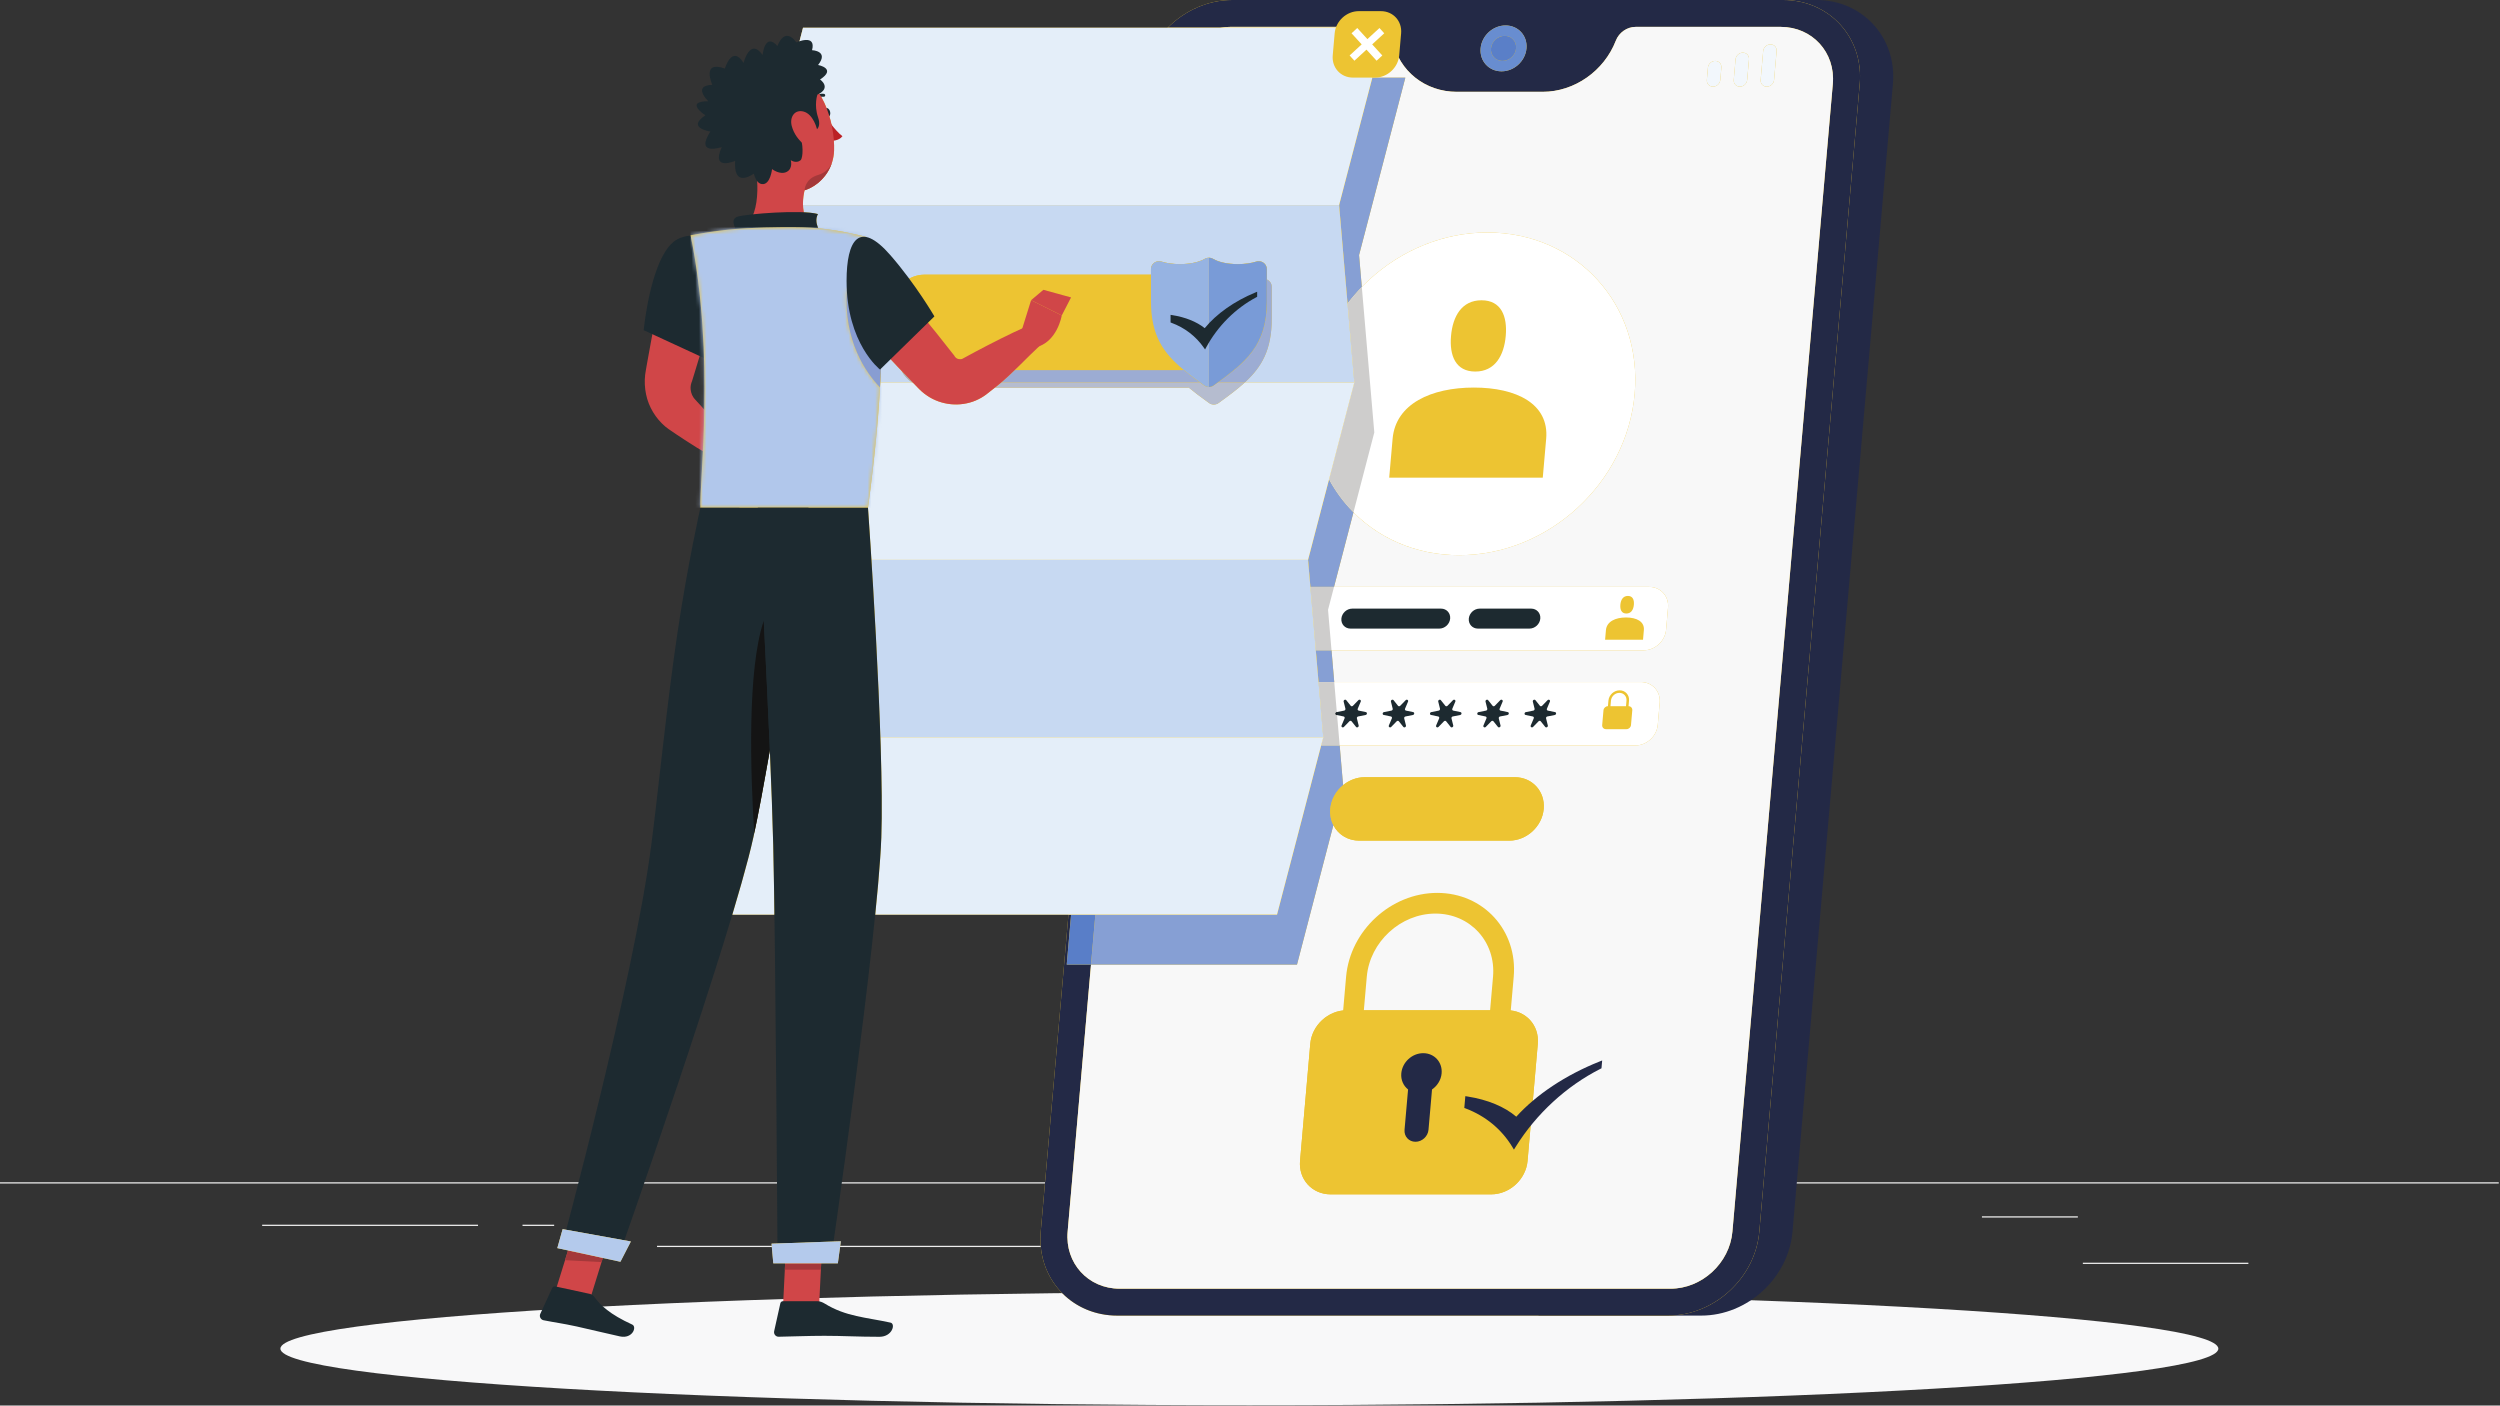 <svg width="667" height="375" viewBox="0 0 667 375" fill="none" xmlns="http://www.w3.org/2000/svg">
<rect x="0" y="0" width="667" height="375" fill="#333333" stroke="none"/>
<path d="M555.705 336.889H599.868V337.223H555.705V336.889Z" fill="#EEEEEE"/>
<path d="M430.036 340.842H441.627V340.508H430.036V340.842Z" fill="#EEEEEE"/>
<path d="M528.781 324.508H554.371V324.842H528.781V324.508Z" fill="#EEEEEE"/>
<path d="M69.945 326.749H127.536V327.082H69.945V326.749Z" fill="#EEEEEE"/>
<path d="M139.408 326.749H147.852V327.082H139.408V326.749Z" fill="#EEEEEE"/>
<path d="M175.295 332.711H300.196V332.378H175.295V332.711Z" fill="#EEEEEE"/>
<path d="M0 315.762H666.667V315.428H0V315.762Z" fill="#EEEEEE"/>
<path d="M460.619 32.598C460.968 36.584 458.019 40.099 454.031 40.449C450.045 40.798 446.529 37.849 446.181 33.862C445.833 29.875 448.781 26.36 452.768 26.011C456.755 25.663 460.269 28.611 460.619 32.598Z" fill="#F8F8F9"/>
<path d="M500.716 29.09C501.064 33.077 498.115 36.592 494.128 36.941C490.141 37.289 486.627 34.34 486.279 30.354C485.929 26.366 488.879 22.853 492.865 22.503C496.852 22.154 500.367 25.104 500.716 29.09Z" fill="#F8F8F9"/>
<path d="M591.852 359.821C591.852 368.159 476.109 374.918 333.333 374.918C190.557 374.918 74.814 368.159 74.814 359.821C74.814 351.483 190.557 344.723 333.333 344.723C476.109 344.723 591.852 351.483 591.852 359.821Z" fill="#F8F8F9"/>
<path d="M484.6 0H441.185L410.477 351H453.891C466.237 351 477.161 340.955 478.241 328.609L505.031 22.391C506.112 10.044 496.947 0 484.6 0Z" fill="#232946"/>
<path d="M475.741 0H328.808C316.463 0 305.539 10.044 304.459 22.391L277.668 328.609C276.588 340.955 285.753 351 298.1 351H445.032C457.379 351 468.303 340.955 469.383 328.609L496.173 22.391C497.253 10.044 488.087 0 475.741 0Z" fill="#EDC432"/>
<path d="M445.032 351H298.1C286.417 351 277.583 342.005 277.583 330.578C277.583 329.928 277.611 329.272 277.668 328.609L285.069 244.019H285.769L284.603 257.352H291.077L284.843 328.609C284.108 337.012 290.324 343.826 298.728 343.826H445.66C454.064 343.826 461.473 337.012 462.208 328.609L488.999 22.391C489.733 13.987 483.517 7.175 475.113 7.175H436.375C434.089 7.175 431.944 8.674 431.097 10.864C427.965 18.956 420.033 24.5 411.585 24.5H388.679C380.231 24.5 373.268 18.956 371.552 10.864V10.863C371.28 9.582 370.523 8.536 369.483 7.891L369.611 7.398H368.403C367.937 7.252 367.439 7.175 366.92 7.175H328.181C327.292 7.175 326.413 7.251 325.553 7.398H311.545C316.044 2.858 322.223 0 328.808 0H475.741C487.424 0 496.26 8.995 496.26 20.423C496.26 21.071 496.231 21.728 496.173 22.391L469.383 328.609C468.303 340.955 457.379 351 445.032 351ZM401.681 6.788C398.3 6.788 395.32 9.528 395.024 12.909C394.728 16.291 397.229 19.031 400.609 19.031C403.991 19.031 406.971 16.291 407.267 12.909C407.563 9.528 405.061 6.788 401.681 6.788Z" fill="#232946"/>
<path d="M445.66 343.824H298.728C290.324 343.824 284.108 337.011 284.843 328.608L291.077 257.351H346.039L355.74 220.156C357.003 222.627 359.559 224.281 362.647 224.281H402.659C407.332 224.281 411.452 220.492 411.861 215.819C412.271 211.145 408.813 207.356 404.139 207.356H364.128C361.977 207.356 359.944 208.159 358.336 209.48L357.427 198.893H436.289C439.339 198.893 442.027 196.423 442.293 193.373L442.808 187.491C443.075 184.441 440.82 181.969 437.771 181.969H355.975L355.248 173.507H438.511C441.56 173.507 444.248 171.036 444.515 167.987L445.029 162.104C445.296 159.055 443.04 156.583 439.992 156.583H355.916L361.104 136.692C368.159 143.785 378.041 148.12 389.316 148.12C413.091 148.12 434.049 128.847 436.129 105.073C438.209 81.299 420.623 62.027 396.848 62.027C384.012 62.027 371.997 67.644 363.331 76.556L362.6 68.053L374.944 20.728H366.133L369.483 7.889C370.523 8.535 371.28 9.58 371.552 10.861V10.863C373.268 18.955 380.231 24.499 388.679 24.499H411.585C420.033 24.499 427.965 18.955 431.097 10.863C431.944 8.672 434.089 7.173 436.375 7.173H475.113C483.517 7.173 489.733 13.985 488.999 22.389L462.208 328.608C461.473 337.011 454.064 343.824 445.66 343.824ZM359.305 269.536C354.367 269.536 350.013 273.539 349.581 278.477L346.849 309.711C346.417 314.649 350.069 318.653 355.008 318.653H397.832C402.771 318.653 407.124 314.649 407.556 309.711L410.288 278.477C410.721 273.539 407.068 269.536 402.129 269.536H359.305ZM472.361 11.837C471.372 11.837 470.497 12.64 470.412 13.632L469.739 21.325C469.652 22.316 470.385 23.119 471.375 23.119C472.365 23.119 473.239 22.316 473.327 21.325L473.999 13.632C474.085 12.64 473.353 11.837 472.361 11.837ZM464.995 14.045C464.004 14.045 463.129 14.848 463.043 15.839L462.563 21.325C462.476 22.316 463.209 23.119 464.2 23.119C465.191 23.119 466.064 22.316 466.151 21.325L466.631 15.839C466.717 14.848 465.984 14.045 464.995 14.045ZM457.625 16.253C456.635 16.253 455.761 17.056 455.675 18.047L455.388 21.325C455.301 22.316 456.033 23.119 457.025 23.119C458.016 23.119 458.889 22.316 458.975 21.325L459.263 18.047C459.349 17.056 458.616 16.253 457.625 16.253ZM368.403 7.396H325.553C326.413 7.249 327.292 7.173 328.181 7.173H366.92C367.439 7.173 367.937 7.251 368.403 7.396Z" fill="#F8F8F8"/>
<path d="M438.511 173.508H335.679C332.631 173.508 330.375 171.037 330.641 167.988L331.156 162.105C331.423 159.056 334.111 156.584 337.16 156.584H439.992C443.04 156.584 445.296 159.056 445.029 162.105L444.515 167.988C444.248 171.037 441.56 173.508 438.511 173.508Z" fill="white"/>
<path d="M436.289 198.895H333.457C330.409 198.895 328.153 196.424 328.42 193.375L328.935 187.492C329.201 184.443 331.889 181.971 334.939 181.971H437.771C440.82 181.971 443.075 184.443 442.808 187.492L442.293 193.375C442.027 196.424 439.339 198.895 436.289 198.895Z" fill="white"/>
<path d="M400.609 19.029C397.229 19.029 394.728 16.289 395.024 12.908C395.32 9.527 398.3 6.787 401.681 6.787C405.061 6.787 407.563 9.527 407.267 12.908C406.971 16.289 403.991 19.029 400.609 19.029ZM401.439 9.565C399.591 9.565 397.963 11.061 397.801 12.908C397.639 14.755 399.005 16.253 400.853 16.253C402.7 16.253 404.328 14.755 404.489 12.908C404.651 11.061 403.285 9.565 401.439 9.565Z" fill="#688DD0"/>
<path d="M400.853 16.254C399.005 16.254 397.639 14.755 397.801 12.909C397.963 11.062 399.591 9.566 401.439 9.566C403.285 9.566 404.651 11.062 404.489 12.909C404.328 14.755 402.7 16.254 400.853 16.254Z" fill="#5A7FC8"/>
<path d="M457.025 23.119C456.033 23.119 455.301 22.317 455.388 21.326L455.675 18.047C455.761 17.056 456.635 16.254 457.625 16.254C458.616 16.254 459.349 17.056 459.263 18.047L458.975 21.326C458.889 22.317 458.016 23.119 457.025 23.119Z" fill="#F2F7FC"/>
<path d="M471.375 23.119C470.385 23.119 469.652 22.317 469.739 21.326L470.412 13.633C470.497 12.64 471.372 11.838 472.361 11.838C473.353 11.838 474.085 12.64 473.999 13.633L473.327 21.326C473.239 22.317 472.365 23.119 471.375 23.119Z" fill="#F2F7FC"/>
<path d="M464.2 23.119C463.209 23.119 462.476 22.317 462.563 21.326L463.043 15.839C463.129 14.848 464.004 14.046 464.995 14.046C465.984 14.046 466.717 14.848 466.631 15.839L466.151 21.326C466.064 22.317 465.191 23.119 464.2 23.119Z" fill="#F2F7FC"/>
<path d="M436.129 105.074C434.049 128.848 413.091 148.121 389.316 148.121C365.541 148.121 347.955 128.848 350.035 105.074C352.115 81.3 373.075 62.028 396.848 62.028C420.623 62.028 438.209 81.3 436.129 105.074Z" fill="white"/>
<path d="M393.228 103.402C381.915 103.402 372.365 107.706 371.548 117.058L370.64 127.439H411.611L412.52 117.058C413.337 107.706 404.543 103.402 393.228 103.402Z" fill="#EDC432"/>
<path d="M393.603 99.129C398.853 99.129 401.275 94.872 401.733 89.621C402.193 84.37 400.516 80.114 395.265 80.114C390.015 80.114 387.593 84.37 387.135 89.621C386.675 94.872 388.352 99.129 393.603 99.129Z" fill="#EDC432"/>
<path d="M433.817 164.742C431.023 164.742 428.665 165.806 428.463 168.116L428.239 170.68H438.359L438.583 168.116C438.784 165.806 436.612 164.742 433.817 164.742Z" fill="#EDC432"/>
<path d="M433.911 163.688C435.207 163.688 435.805 162.636 435.917 161.338C436.032 160.042 435.617 158.992 434.321 158.992C433.024 158.992 432.425 160.042 432.312 161.338C432.199 162.636 432.613 163.688 433.911 163.688Z" fill="#EDC432"/>
<path d="M402.659 224.281H362.647C357.973 224.281 354.516 220.492 354.925 215.819C355.333 211.145 359.453 207.356 364.128 207.356H404.139C408.813 207.356 412.271 211.145 411.861 215.819C411.452 220.492 407.332 224.281 402.659 224.281Z" fill="#EDC432"/>
<path d="M397.832 318.654H355.008C350.069 318.654 346.417 314.65 346.849 309.711L349.581 278.478C350.013 273.54 354.367 269.537 359.305 269.537H402.129C407.068 269.537 410.721 273.54 410.288 278.478L407.556 309.711C407.124 314.65 402.771 318.654 397.832 318.654Z" fill="#EDC432"/>
<path d="M377.647 304.625C375.883 304.625 374.576 303.194 374.731 301.429L375.672 290.674C374.439 289.694 373.709 288.137 373.864 286.368C374.124 283.396 376.744 280.986 379.716 280.986C382.687 280.986 384.885 283.396 384.625 286.368C384.471 288.137 383.469 289.693 382.064 290.674L381.124 301.429C380.969 303.194 379.413 304.625 377.647 304.625Z" fill="#232946"/>
<path d="M402.508 276.037H396.989L398.341 260.584C399.155 251.298 392.26 243.743 382.973 243.743C373.688 243.743 365.472 251.298 364.66 260.584L363.307 276.037H357.788L359.14 260.584C360.22 248.255 371.127 238.224 383.456 238.224C395.787 238.224 404.939 248.255 403.861 260.584L402.508 276.037Z" fill="#EDC432"/>
<path d="M432.057 184.855C433.199 184.855 434.047 185.783 433.947 186.926L433.817 188.408H429.677L429.807 186.926C429.907 185.783 430.917 184.855 432.057 184.855ZM434.495 188.408L434.625 186.926C434.757 185.41 433.632 184.176 432.117 184.176C430.601 184.176 429.261 185.41 429.129 186.926L428.999 188.408C428.393 188.41 427.861 188.899 427.808 189.504L427.463 193.447C427.411 194.052 427.859 194.543 428.464 194.543H433.957C434.563 194.543 435.096 194.052 435.149 193.447L435.495 189.504C435.548 188.899 435.1 188.41 434.495 188.408Z" fill="#EDC432"/>
<path d="M351.796 189.988L349.879 189.592C349.652 189.546 349.535 189.307 349.629 189.083L350.428 187.195C350.6 186.79 350.107 186.491 349.796 186.811L348.347 188.303C348.175 188.48 347.899 188.48 347.759 188.303L346.571 186.811C346.315 186.491 345.771 186.79 345.871 187.195L346.339 189.083C346.395 189.307 346.236 189.546 346 189.592L344.013 189.988C343.587 190.074 343.535 190.672 343.945 190.758L345.864 191.154C346.091 191.2 346.208 191.439 346.113 191.663L345.315 193.551C345.143 193.956 345.636 194.256 345.947 193.935L347.396 192.443C347.568 192.266 347.844 192.266 347.984 192.443L349.172 193.935C349.428 194.256 349.972 193.956 349.872 193.551L349.404 191.663C349.348 191.439 349.507 191.2 349.743 191.154L351.729 190.758C352.156 190.672 352.208 190.074 351.796 189.988Z" fill="#1D2A30"/>
<path d="M364.415 189.988L362.496 189.592C362.269 189.546 362.152 189.307 362.247 189.083L363.045 187.195C363.217 186.79 362.724 186.491 362.413 186.811L360.964 188.303C360.792 188.48 360.517 188.48 360.376 188.303L359.188 186.811C358.933 186.491 358.388 186.79 358.488 187.195L358.956 189.083C359.012 189.307 358.853 189.546 358.617 189.592L356.631 189.988C356.204 190.074 356.152 190.672 356.564 190.758L358.481 191.154C358.708 191.2 358.825 191.439 358.731 191.663L357.932 193.551C357.76 193.956 358.253 194.256 358.564 193.935L360.013 192.443C360.185 192.266 360.461 192.266 360.601 192.443L361.789 193.935C362.045 194.256 362.589 193.956 362.489 193.551L362.021 191.663C361.965 191.439 362.124 191.2 362.36 191.154L364.347 190.758C364.773 190.672 364.825 190.074 364.415 189.988Z" fill="#1D2A30"/>
<path d="M377.031 189.988L375.113 189.592C374.887 189.546 374.771 189.307 374.864 189.083L375.664 187.195C375.835 186.79 375.341 186.491 375.031 186.811L373.581 188.303C373.409 188.48 373.135 188.48 372.993 188.303L371.805 186.811C371.551 186.491 371.004 186.79 371.105 187.195L371.573 189.083C371.629 189.307 371.471 189.546 371.235 189.592L369.249 189.988C368.821 190.074 368.769 190.672 369.181 190.758L371.099 191.154C371.325 191.2 371.443 191.439 371.348 191.663L370.549 193.551C370.377 193.956 370.871 194.256 371.181 193.935L372.631 192.443C372.803 192.266 373.079 192.266 373.22 192.443L374.408 193.935C374.663 194.256 375.208 193.956 375.107 193.551L374.639 191.663C374.584 191.439 374.743 191.2 374.977 191.154L376.964 190.758C377.391 190.672 377.444 190.074 377.031 189.988Z" fill="#1D2A30"/>
<path d="M389.649 189.988L387.731 189.592C387.504 189.546 387.388 189.307 387.481 189.083L388.28 187.195C388.452 186.79 387.96 186.491 387.648 186.811L386.199 188.303C386.028 188.48 385.751 188.48 385.611 188.303L384.423 186.811C384.168 186.491 383.623 186.79 383.723 187.195L384.192 189.083C384.247 189.307 384.088 189.546 383.853 189.592L381.865 189.988C381.44 190.074 381.387 190.672 381.799 190.758L383.716 191.154C383.944 191.2 384.06 191.439 383.965 191.663L383.167 193.551C382.996 193.956 383.488 194.256 383.8 193.935L385.249 192.443C385.42 192.266 385.696 192.266 385.837 192.443L387.025 193.935C387.28 194.256 387.825 193.956 387.724 193.551L387.256 191.663C387.2 191.439 387.36 191.2 387.595 191.154L389.581 190.758C390.008 190.672 390.06 190.074 389.649 189.988Z" fill="#1D2A30"/>
<path d="M402.267 189.988L400.349 189.592C400.121 189.546 400.005 189.307 400.1 189.083L400.899 187.195C401.069 186.79 400.577 186.491 400.265 186.811L398.816 188.303C398.644 188.48 398.369 188.48 398.228 188.303L397.04 186.811C396.785 186.491 396.24 186.79 396.34 187.195L396.808 189.083C396.864 189.307 396.705 189.546 396.471 189.592L394.484 189.988C394.056 190.074 394.004 190.672 394.416 190.758L396.333 191.154C396.56 191.2 396.677 191.439 396.584 191.663L395.784 193.551C395.613 193.956 396.105 194.256 396.417 193.935L397.867 192.443C398.037 192.266 398.313 192.266 398.455 192.443L399.643 193.935C399.897 194.256 400.443 193.956 400.341 193.551L399.873 191.663C399.819 191.439 399.977 191.2 400.213 191.154L402.199 190.758C402.625 190.672 402.679 190.074 402.267 189.988Z" fill="#1D2A30"/>
<path d="M414.884 189.988L412.967 189.592C412.74 189.546 412.623 189.307 412.717 189.083L413.516 187.195C413.687 186.79 413.195 186.491 412.884 186.811L411.433 188.303C411.263 188.48 410.987 188.48 410.845 188.303L409.659 186.811C409.403 186.491 408.857 186.79 408.959 187.195L409.427 189.083C409.481 189.307 409.323 189.546 409.088 189.592L407.101 189.988C406.675 190.074 406.621 190.672 407.033 190.758L408.951 191.154C409.179 191.2 409.296 191.439 409.2 191.663L408.403 193.551C408.231 193.956 408.723 194.256 409.035 193.935L410.484 192.443C410.656 192.266 410.931 192.266 411.072 192.443L412.26 193.935C412.515 194.256 413.06 193.956 412.96 193.551L412.492 191.663C412.436 191.439 412.595 191.2 412.831 191.154L414.816 190.758C415.244 190.672 415.296 190.074 414.884 189.988Z" fill="#1D2A30"/>
<path d="M384.471 162.38H360.78C359.307 162.38 358.009 163.572 357.881 165.046C357.752 166.518 358.841 167.711 360.313 167.711H384.004C385.476 167.711 386.775 166.518 386.903 165.046C387.032 163.572 385.943 162.38 384.471 162.38Z" fill="#1D2A30"/>
<path d="M408.52 162.38H394.773C393.301 162.38 392.004 163.572 391.875 165.046C391.747 166.518 392.835 167.711 394.307 167.711H408.053C409.527 167.711 410.824 166.518 410.952 165.046C411.081 163.572 409.992 162.38 408.52 162.38Z" fill="#1D2A30"/>
<path d="M426.668 283.249C417.736 286.816 409.905 292.017 404.545 297.934C401.404 295.26 396.936 293.403 391.58 292.553L390.951 292.452L390.676 295.598L391.027 295.731C396.312 297.729 400.616 301.273 403.471 305.979L403.919 306.719L404.415 305.925C409.908 297.129 417.919 289.762 426.969 285.179L427.276 285.022L427.459 282.933L426.668 283.249Z" fill="#232946"/>
<path d="M291.077 257.352H284.603L285.769 244.018H292.244L291.077 257.352Z" fill="#597EC8"/>
<path d="M346.039 257.352H291.077L292.244 244.018H340.705L352.476 198.894H357.427L358.336 209.481C356.448 211.03 355.145 213.296 354.925 215.82C354.787 217.405 355.093 218.889 355.74 220.157L346.039 257.352ZM355.975 181.97H351.785L351.059 173.508H355.248L355.975 181.97ZM355.916 156.584H349.605L348.987 149.37L354.585 127.906C356.335 131.152 358.532 134.106 361.104 136.693L355.916 156.584Z" fill="#869FD4"/>
<path d="M355.248 173.508H351.059L349.605 156.584H355.916L354.32 162.704L355.248 173.508Z" fill="#CECDCC"/>
<path d="M357.427 198.895H352.476L353.049 196.695L351.785 181.971H355.975L356.661 189.981L356.631 189.988C356.204 190.073 356.152 190.672 356.564 190.757L356.732 190.792L357.427 198.895Z" fill="#CECDCC"/>
<path d="M359.521 80.969L357.268 54.721L366.133 20.729H374.944L362.6 68.054L363.331 76.557C361.976 77.95 360.703 79.423 359.521 80.969Z" fill="#869FD4"/>
<path d="M361.104 136.693C358.532 134.107 356.335 131.152 354.585 127.907L361.331 102.045L359.521 80.969C360.703 79.424 361.976 77.951 363.331 76.557L366.664 115.38L361.104 136.693Z" fill="#CECDCC"/>
<path d="M355.74 220.156C355.093 218.888 354.787 217.404 354.925 215.819C355.145 213.295 356.448 211.03 358.336 209.48L358.383 210.027L355.74 220.156Z" fill="#EDC432"/>
<path d="M356.732 190.791L356.564 190.756C356.152 190.671 356.204 190.072 356.631 189.987L356.661 189.98L356.732 190.791Z" fill="#182124"/>
<path d="M357.268 54.72L369.611 7.396H214.245L201.903 54.72L205.965 102.044L193.621 149.37L197.684 196.694L185.34 244.018H340.705L353.049 196.694L348.987 149.37L361.331 102.044L357.268 54.72Z" fill="#EDC432"/>
<path d="M353.049 196.693H234.887C234.335 180.124 233.272 161.648 232.5 149.369H348.987L353.049 196.693Z" fill="#C7D9F2"/>
<path d="M361.331 102.045H332.111C336.628 97.908 339.297 93.305 339.297 85.069V76.53C339.297 75.614 338.743 74.88 337.985 74.562V71.833C337.985 70.601 336.984 69.697 335.835 69.697C335.615 69.697 335.391 69.729 335.165 69.8C333.832 70.217 332.121 70.468 330.259 70.468C327.516 70.468 325.107 69.924 323.735 69.106C323.359 68.881 322.945 68.769 322.532 68.769C322.388 68.769 322.244 68.782 322.101 68.81C321.836 68.861 321.575 68.96 321.329 69.106C319.959 69.924 317.549 70.468 314.805 70.468C314.792 70.468 314.777 70.468 314.763 70.468C312.916 70.464 311.224 70.213 309.899 69.8C309.675 69.729 309.449 69.697 309.229 69.697C308.08 69.697 307.08 70.601 307.08 71.833V73.278H246.692C243.864 73.278 241.36 74.665 239.824 76.796C238.295 75.026 236.745 73.277 235.163 71.556L234.008 72.564C232.795 65.141 231.083 63.208 231.083 63.208C231.083 63.208 224.895 61.505 218.301 60.894C217.844 59.845 217.507 58.398 218.229 57.113C217.344 56.856 216.024 56.702 214.463 56.629C214.329 56.004 214.259 55.364 214.239 54.721H357.267L369.611 7.397L357.268 54.721L361.331 102.045ZM243.364 102.045H234.865C235.029 98.862 235.127 95.93 235.167 93.232C236.936 95.15 238.727 97.052 240.531 98.941C241.201 100.198 242.179 101.266 243.364 102.045Z" fill="#C7D9F2"/>
<path d="M357.267 54.721H214.239C214.195 53.378 214.368 52.023 214.655 50.775C218.956 49.385 222.359 45.275 222.532 40.179C222.788 32.693 219.383 21.199 211.164 19.21L214.245 7.397H369.611L357.267 54.721Z" fill="#E4EEF9"/>
<path d="M348.987 149.369H232.5C231.971 140.966 231.579 135.466 231.579 135.466H215.716H197.247C207.585 135.466 222.261 135.466 231.579 135.466C233.392 122.037 234.4 111.036 234.865 102.044H243.364C243.492 102.128 243.623 102.209 243.755 102.285C244.099 102.64 244.443 102.993 244.788 103.346L245.319 103.885C245.528 104.085 245.725 104.293 245.949 104.477C246.392 104.849 246.835 105.218 247.321 105.533C248.269 106.193 249.311 106.708 250.385 107.096C251.896 107.637 253.483 107.908 255.063 107.908C255.736 107.908 256.408 107.858 257.072 107.76C258.18 107.589 259.275 107.308 260.297 106.865C260.816 106.66 261.304 106.393 261.788 106.126C262.032 105.997 262.256 105.836 262.488 105.689C262.689 105.553 263.011 105.344 263.085 105.274L265.433 103.428H316.707C316.859 103.428 317.007 103.413 317.156 103.405C317.897 104.02 318.668 104.632 319.487 105.25C320.465 105.992 321.497 106.745 322.577 107.528C322.952 107.8 323.399 107.937 323.844 107.937C324.291 107.937 324.736 107.8 325.112 107.528C327.759 105.608 330.115 103.872 332.111 102.044H361.331L354.585 127.905L348.987 149.369Z" fill="#E4EEF9"/>
<path d="M340.705 244.018H233.508C234.356 235.672 234.952 228.49 235.132 223.468C235.377 216.587 235.231 207.011 234.887 196.694H353.049L352.476 198.894L340.705 244.018ZM206.621 244.018H195.383C197.916 235.576 199.925 228.32 201.02 223.292C201.089 222.975 201.159 222.651 201.229 222.32C201.229 222.324 201.231 222.33 201.231 222.335C202.349 217.075 203.652 210.094 205.008 202.371C205.137 201.634 205.267 200.894 205.397 200.144C205.801 209.655 206.132 218.562 206.3 225.492C206.412 230.087 206.519 236.528 206.621 244.018Z" fill="#E4EEF9"/>
<path d="M332.111 102.045H324.88C332.897 96.186 337.985 91.742 337.985 80.37V74.562C338.743 74.88 339.297 75.614 339.297 76.53V85.069C339.297 93.305 336.628 97.908 332.111 102.045ZM320.185 102.045H267.136C268.347 101.013 269.555 99.889 270.753 98.73H315.395C315.547 98.73 315.697 98.726 315.847 98.72C317.171 99.816 318.623 100.904 320.185 102.045ZM243.52 102.045H243.364C242.179 101.266 241.201 100.198 240.531 98.941C241.524 99.98 242.52 101.014 243.52 102.045Z" fill="#9CACD3"/>
<path d="M323.844 107.938C323.399 107.938 322.952 107.8 322.577 107.528C321.497 106.745 320.465 105.992 319.487 105.251C318.668 104.632 317.897 104.02 317.156 103.406C317.007 103.414 316.859 103.428 316.707 103.428H265.433L266.072 102.926C266.428 102.642 266.781 102.347 267.136 102.044H320.185C320.54 102.303 320.899 102.564 321.264 102.829C321.64 103.103 322.087 103.239 322.532 103.239C322.979 103.239 323.424 103.101 323.8 102.829C324.165 102.564 324.525 102.303 324.88 102.044H332.111C330.115 103.872 327.759 105.608 325.112 107.528C324.736 107.8 324.291 107.938 323.844 107.938ZM243.755 102.285C243.623 102.209 243.492 102.128 243.364 102.044H243.52C243.599 102.125 243.677 102.205 243.755 102.285Z" fill="#B5BCCF"/>
<path d="M315.395 98.731H246.692C242.019 98.731 238.229 94.942 238.229 90.269V81.74C238.229 77.066 242.019 73.278 246.692 73.278H315.395C320.068 73.278 323.857 77.066 323.857 81.74V90.269C323.857 94.942 320.068 98.731 315.395 98.731Z" fill="#EDC432"/>
<path d="M330.259 70.467C327.516 70.467 325.107 69.923 323.735 69.105C322.981 68.656 322.083 68.656 321.329 69.105C319.959 69.923 317.549 70.467 314.805 70.467C312.943 70.467 311.233 70.216 309.899 69.799C308.5 69.361 307.08 70.365 307.08 71.832V80.369C307.08 92.243 312.627 96.564 321.264 102.829C322.016 103.375 323.048 103.375 323.8 102.829C332.439 96.564 337.985 92.243 337.985 80.369V71.832C337.985 70.365 336.565 69.361 335.165 69.799C333.832 70.216 332.121 70.467 330.259 70.467Z" fill="#EDC432"/>
<path d="M322.532 103.24V68.769C322.945 68.769 323.359 68.882 323.735 69.107C325.107 69.924 327.516 70.468 330.259 70.468C332.121 70.468 333.832 70.218 335.165 69.8C335.391 69.73 335.615 69.698 335.835 69.698C336.984 69.698 337.985 70.602 337.985 71.834V80.371C337.985 92.244 332.439 96.566 323.8 102.831C323.424 103.103 322.979 103.24 322.532 103.24Z" fill="#799BD7"/>
<path d="M322.532 103.24C322.087 103.24 321.64 103.104 321.264 102.831C321.64 103.103 322.087 103.24 322.532 103.24Z" fill="#C5C9D8"/>
<path d="M314.763 70.467C312.916 70.463 311.223 70.212 309.899 69.799C311.224 70.212 312.916 70.463 314.763 70.467Z" fill="#D4E1F5"/>
<path d="M322.532 103.24C322.087 103.24 321.64 103.103 321.264 102.831C319.287 101.396 317.472 100.064 315.847 98.72C310.377 94.191 307.08 89.525 307.08 80.371V71.834C307.08 70.602 308.08 69.698 309.229 69.698C309.449 69.698 309.675 69.73 309.899 69.8C311.223 70.214 312.916 70.464 314.763 70.468C314.777 70.468 314.792 70.468 314.805 70.468C317.549 70.468 319.959 69.924 321.329 69.107C321.575 68.96 321.836 68.862 322.101 68.811C322.244 68.783 322.388 68.769 322.532 68.769V103.24Z" fill="#96B3E2"/>
<path d="M334.916 78.04C329.333 80.35 324.556 83.719 321.42 87.551C319.233 85.819 316.235 84.616 312.717 84.066L312.305 84.002V86.039L312.54 86.124C316.076 87.419 319.064 89.714 321.179 92.76L321.512 93.24L321.788 92.726C324.848 87.03 329.617 82.258 335.22 79.29L335.409 79.19V77.835L334.916 78.04Z" fill="#1D2A30"/>
<path d="M366.868 20.705H360.973C357.704 20.705 355.287 18.056 355.572 14.785L356.088 8.892C356.375 5.622 359.256 2.973 362.525 2.973H368.419C371.688 2.973 374.107 5.622 373.82 8.892L373.305 14.785C373.019 18.056 370.137 20.705 366.868 20.705Z" fill="#EDC432"/>
<path d="M369.317 8.878L368.039 7.476L364.819 10.437L362.117 7.476L360.592 8.878L363.295 11.84L360.075 14.8L361.355 16.201L364.573 13.241L367.275 16.201L368.8 14.8L366.099 11.84L369.317 8.878Z" fill="white"/>
<path d="M235.163 71.555C238.58 75.271 241.844 79.12 245.068 83.005C248.296 86.887 251.445 90.837 254.555 94.821C254.691 94.996 254.636 94.925 254.668 94.976L254.705 95.055L254.799 95.192L255.039 95.455C255.228 95.624 255.487 95.753 255.776 95.805C255.917 95.828 256.069 95.848 256.223 95.832L256.465 95.815L256.588 95.787C256.611 95.776 256.621 95.777 256.632 95.777C256.653 95.779 256.676 95.78 256.797 95.708L260.136 93.897C264.617 91.527 269.132 89.207 273.804 87.125L277.708 91.96C273.945 95.423 270.025 99.752 266.072 102.925L263.085 105.275C263.011 105.344 262.689 105.553 262.488 105.689C262.256 105.836 262.032 105.997 261.788 106.127C261.304 106.393 260.816 106.66 260.297 106.865C259.275 107.308 258.18 107.589 257.072 107.76C254.849 108.091 252.54 107.868 250.385 107.096C249.311 106.708 248.269 106.193 247.321 105.533C246.835 105.219 246.392 104.849 245.949 104.477C245.725 104.293 245.528 104.085 245.319 103.885L244.788 103.347C241.259 99.728 237.771 96.075 234.36 92.353C230.945 88.633 227.573 84.879 224.352 80.991L235.163 71.555Z" fill="#D04648"/>
<path d="M271.987 90.073L275.096 80.09L283.277 84.167C283.277 84.167 282.085 91.451 276.129 92.715L271.987 90.073Z" fill="#D04648"/>
<path d="M278.377 77.322L285.756 79.353L283.277 84.166L275.096 80.089L278.377 77.322Z" fill="#D04648"/>
<path d="M192.125 74.275C191.235 78.516 190.147 82.71 189.007 86.892C187.872 91.075 186.635 95.232 185.345 99.377L184.865 100.932L184.625 101.711C184.575 101.88 184.543 101.921 184.496 102.036C184.349 102.429 184.261 102.856 184.244 103.304C184.221 104.192 184.432 105.18 185.012 106.037C185.06 106.176 185.521 106.659 185.879 107.048L186.987 108.252L189.168 110.696C190.607 112.345 192.037 114 193.397 115.74L188.751 121.117C186.833 120.025 184.987 118.849 183.147 117.667L180.411 115.863L179.06 114.943C178.6 114.621 178.229 114.408 177.495 113.799C174.959 111.648 173.064 108.595 172.369 105.203C172.015 103.512 171.928 101.747 172.125 100.001C172.177 99.584 172.256 99.094 172.32 98.736L172.461 97.934L172.745 96.332C173.492 92.056 174.291 87.79 175.191 83.552C176.085 79.312 177.033 75.084 178.179 70.904L192.125 74.275Z" fill="#D04648"/>
<path d="M188.833 115.358L194.335 112.546L196.761 121.895C196.761 121.895 192.345 123.589 188.929 121.415L188.833 115.358Z" fill="#D04648"/>
<path d="M201.936 109.554L202.185 118.133L196.043 122.15L193.912 112.728L201.936 109.554Z" fill="#D04648"/>
<path d="M219.923 30.188C220.057 30.85 220.516 31.314 220.948 31.226C221.38 31.139 221.621 30.531 221.487 29.871C221.353 29.21 220.893 28.746 220.463 28.834C220.029 28.92 219.789 29.528 219.923 30.188Z" fill="#1D2A30"/>
<path d="M220.456 31.327C220.456 31.327 222.733 34.835 224.761 36.337C223.813 37.667 221.724 37.571 221.724 37.571L220.456 31.327Z" fill="#BB2024"/>
<path d="M216.757 27.012L216.489 26.906C216.328 26.757 216.319 26.508 216.468 26.346C217.955 24.737 219.759 25.024 219.836 25.036C220.052 25.073 220.196 25.278 220.16 25.493C220.123 25.709 219.916 25.852 219.705 25.817C219.645 25.808 218.235 25.601 217.048 26.885L216.757 27.012Z" fill="#1D2A30"/>
<path d="M200.695 39.483C202.165 45.599 203.633 56.806 198.384 60.887C198.384 60.887 200.435 67.09 214.377 67.09C229.709 67.09 221.704 63.094 221.704 63.094C213.337 61.466 213.553 54.198 215.011 49.447L200.695 39.483Z" fill="#D04648"/>
<path d="M196.751 62.021C195.837 60.322 194.832 58.377 196.912 57.768C199.201 57.098 213.909 55.856 218.229 57.113C216.903 59.474 219.149 62.377 219.149 62.377L196.751 62.021Z" fill="#1D2A30"/>
<path d="M208.928 348.123H218.548L219.505 328.763H209.885L208.928 348.123Z" fill="#D04648"/>
<path d="M147.884 345.455L157.628 345.971L163.548 326.896L153.804 326.382L147.884 345.455Z" fill="#D04648"/>
<path d="M157.329 345.201L148.149 343.213C147.816 343.141 147.476 343.31 147.333 343.619L144.147 350.534C143.816 351.251 144.253 352.092 145.028 352.246C148.245 352.884 149.843 353.034 153.88 353.907C156.363 354.446 161.969 355.811 165.399 356.554C168.753 357.28 170.011 354.002 168.673 353.391C162.676 350.651 160.171 348.237 158.547 345.99C158.255 345.584 157.817 345.306 157.329 345.201Z" fill="#1D2A30"/>
<path d="M218.039 347.154H208.909C208.567 347.154 208.272 347.392 208.197 347.725L206.545 355.157C206.375 355.926 206.96 356.657 207.749 356.644C211.041 356.587 215.801 356.394 219.94 356.394C224.78 356.394 228.96 356.658 234.636 356.658C238.068 356.658 239.021 353.189 237.584 352.874C231.044 351.444 225.704 351.29 220.053 347.806C219.439 347.427 218.76 347.154 218.039 347.154Z" fill="#1D2A30"/>
<path d="M180.967 63.713C173.707 67.165 171.733 88.092 171.733 88.092L189.693 96.391C189.693 96.391 194.151 89.824 194.492 79.499C194.851 68.68 188.389 60.184 180.967 63.713Z" fill="#1D2A30"/>
<path d="M231.083 63.207C231.083 63.207 239.981 73.257 231.579 135.467C218.105 135.467 193.419 135.467 186.863 135.467C186.555 128.603 190.868 95.119 184.248 62.776C184.248 62.776 191.912 61.237 199.216 60.887C204.929 60.611 213.201 60.428 218.224 60.887C224.847 61.491 231.083 63.207 231.083 63.207Z" fill="#EDC432"/>
<mask id="mask0_1152_1816" style="mask-type:luminance" maskUnits="userSpaceOnUse" x="184" y="60" width="52" height="76">
<path d="M231.579 135.467C218.105 135.467 193.419 135.467 186.863 135.467C186.852 135.225 186.847 134.952 186.847 134.645C186.845 130.091 187.96 118.509 187.961 103.884C187.961 91.551 187.169 77.052 184.248 62.776C184.248 62.776 191.912 61.237 199.216 60.887C202.411 60.732 206.407 60.607 210.187 60.607C213.165 60.607 216.009 60.685 218.224 60.887C224.847 61.491 231.083 63.207 231.083 63.207C231.083 63.207 234.163 66.686 234.988 82.216L234.821 82.072L225.928 77.322C225.025 91.013 231.145 99.597 234.787 103.353C235.091 98.029 235.207 93.388 235.187 89.347C235.188 89.664 235.188 89.984 235.188 90.309C235.189 91.252 235.181 92.224 235.167 93.231C235.012 103.553 234.035 117.283 231.579 135.467Z" fill="white"/>
</mask>
<g mask="url(#mask0_1152_1816)">
<path d="M184.248 135.467H235.207V60.607H184.248V135.467Z" fill="#B1C7EB"/>
</g>
<path d="M235.187 89.348C235.172 86.728 235.101 84.357 234.988 82.217L234.992 82.221C235.104 84.36 235.173 86.728 235.187 89.348Z" fill="#A4383A"/>
<path d="M234.787 103.354C231.145 99.597 225.025 91.013 225.928 77.322L234.821 82.072L234.988 82.216C235.101 84.356 235.172 86.727 235.187 89.347C235.207 93.388 235.091 98.029 234.787 103.354Z" fill="#889DD2"/>
<path d="M209.392 338.746H209.388L209.472 337.053H209.476L209.392 338.746Z" fill="#CECDCC"/>
<path d="M219.012 338.746H209.392L209.476 337.053H219.095L219.017 338.638L219.012 338.746Z" fill="#A4383A"/>
<path d="M150.752 336.219H150.744L151.553 333.615L151.559 333.616L150.752 336.219Z" fill="#CECDCC"/>
<path d="M160.492 336.732L150.752 336.218L151.559 333.615L160.836 335.623L160.492 336.732Z" fill="#A4383A"/>
<path d="M197.599 33.267C199.747 41.281 200.596 46.081 205.541 49.413C212.98 54.426 222.243 48.673 222.532 40.178C222.793 32.533 219.237 20.712 210.637 19.096C202.164 17.505 195.451 25.253 197.599 33.267Z" fill="#D04648"/>
<path d="M215.716 135.467C215.716 135.467 206.228 199.356 201.02 223.292C195.316 249.503 164.732 336.223 164.732 336.223L149.767 332.983C149.767 332.983 168.944 262.312 173.732 225.668C175.6 211.368 177.856 188.319 180.708 169.099C183.471 150.487 186.863 135.467 186.863 135.467H215.716Z" fill="#1D2A30"/>
<path d="M168.315 331.225L165.527 336.639L148.688 332.993L150.108 327.932L168.315 331.225Z" fill="#EDC432"/>
<path d="M165.527 336.639L160.836 335.623L151.559 333.615L148.688 332.993L150.108 327.932L168.315 331.225L165.527 336.639Z" fill="#B4CAEC"/>
<path d="M201.231 222.336C201.231 222.331 201.229 222.325 201.229 222.321C202.349 217.06 203.652 210.085 205.008 202.372C203.652 210.095 202.349 217.076 201.231 222.336Z" fill="#505763"/>
<path d="M201.229 222.32C200.225 206.3 199.313 178.783 203.773 165.604C204.317 176.384 204.911 188.698 205.397 200.143C205.267 200.892 205.137 201.634 205.008 202.371C203.652 210.084 202.349 217.059 201.229 222.32Z" fill="#141414"/>
<path d="M231.579 135.468C231.579 135.468 236.041 197.975 235.132 223.469C234.185 249.988 221.612 336.814 221.612 336.814H207.449C207.449 336.814 206.931 251.536 206.3 225.493C205.613 197.101 202.185 135.468 202.185 135.468H231.579Z" fill="#1D2A30"/>
<path d="M224.337 331.172L223.539 337.053H206.311L205.845 331.804L224.337 331.172Z" fill="#EDC432"/>
<path d="M223.539 337.053H206.311L205.845 331.804L224.337 331.172L224.173 332.378L224.128 332.711L223.539 337.053Z" fill="#B4CAEC"/>
<path d="M225.865 74.918C225.865 91.692 234.792 98.598 234.792 98.598L249.301 84.414C249.301 84.414 244.368 75.914 237.583 68.111C229.201 58.472 225.865 64.13 225.865 74.918Z" fill="#1D2A30"/>
<path d="M214.72 50.752L214.676 50.696C214.676 50.696 214.723 47.696 218.264 46.681C220.691 45.987 221.657 44.245 222.025 43.217C220.911 46.844 218.097 49.636 214.72 50.752Z" fill="#A4383A"/>
<path d="M218.264 17.339C221.253 13.569 216.653 13.389 216.653 13.389C217.848 8.891 212.469 11.312 212.469 11.312C209.24 6.86 207.419 12.279 207.419 12.279C204.069 8.507 203.453 14.669 203.453 14.669C200.095 9.887 198.384 16.784 198.384 16.784C195.291 11.818 193.397 18.29 193.397 18.29C187.012 16.003 190.047 22.64 190.047 22.64C184.593 22.793 188.968 27.011 188.968 27.011C182.437 27.027 188.196 30.767 188.196 30.767C183.009 34.169 189.52 35.086 189.52 35.086C185.289 41.703 192.556 39.248 192.556 39.248C189.612 45.797 196.139 42.912 196.139 42.912C195.716 49.232 199.365 47.512 201.12 46.341C201.46 47.613 202.091 48.963 203.264 49.116C205.541 49.413 205.984 45.115 205.984 45.115C205.984 45.115 208.099 46.759 209.869 45.868C211.641 44.977 210.973 42.724 210.973 42.724C210.973 42.724 212.331 43.735 213.572 42.769C214.333 42.179 214.336 37.935 213.368 36.443L216.839 35.086C216.839 35.086 219.415 34.721 218.264 31.326C217.113 27.931 218.088 25.251 218.088 25.251C222.007 23.413 218.792 21.207 218.792 21.207C223.323 18.271 218.264 17.339 218.264 17.339Z" fill="#1D2A30"/>
<path d="M211.233 33.603C211.779 35.707 213.161 37.516 214.608 38.592C216.783 40.211 218.408 38.618 218.253 36.155C218.115 33.939 216.815 30.427 214.415 29.77C212.051 29.123 210.611 31.198 211.233 33.603Z" fill="#D04648"/>
</svg>
